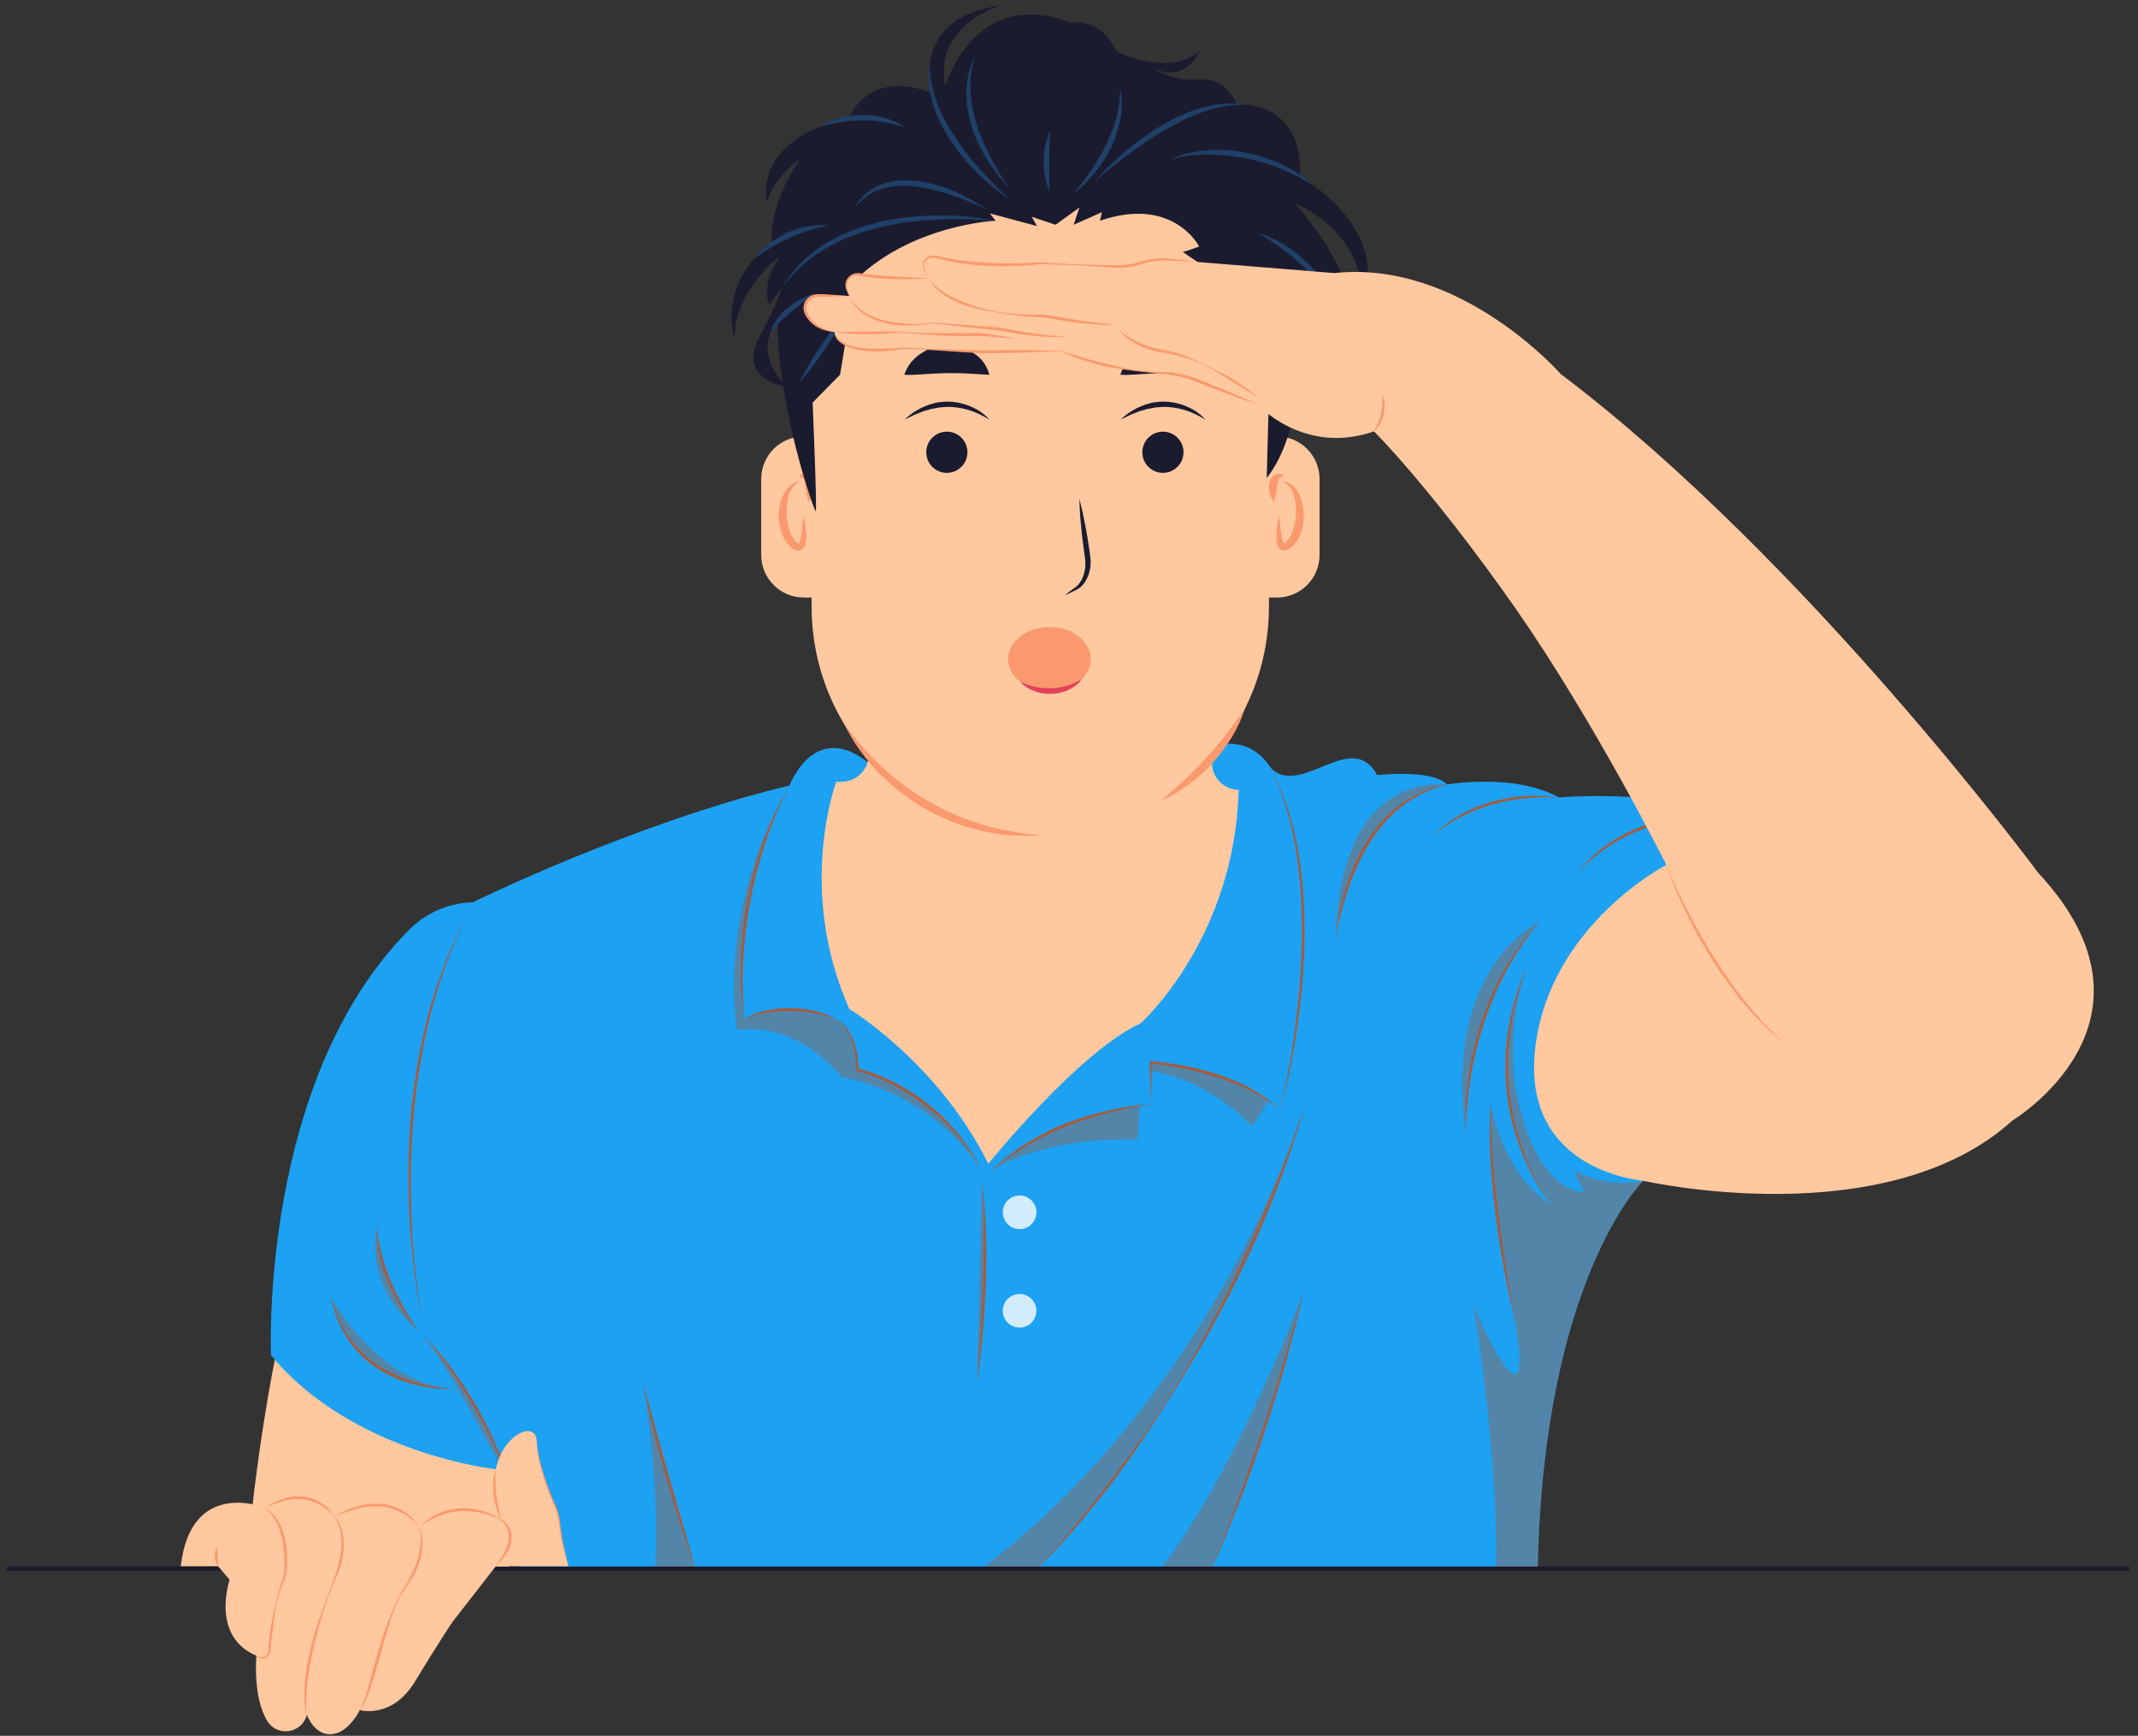 <svg width="218" height="177" viewBox="0 0 218 177" fill="none" xmlns="http://www.w3.org/2000/svg">
<rect x="0" y="0" width="218" height="177" fill="#333333" stroke="none"/>
<g id="Group">
<g id="Group_2">
<path id="Vector" d="M28.018 138.657C28.018 138.657 25.976 148.671 25.133 160H51.89L52.99 147.871C52.99 147.857 47.504 138.571 28.018 138.657Z" fill="#FFC89F"/>
</g>
<g id="Group_3">
<path id="Vector_2" d="M167.561 120.392C167.404 120.549 157.376 130.506 156.79 159.992H52.847C52.847 159.992 53.604 153.664 50.618 149.821C50.618 149.821 35.976 148.278 27.633 138.192C27.633 138.192 26.404 110.164 41.733 94.792C43.447 93.064 45.761 92.064 48.204 92.006C48.204 92.006 52.261 90.006 58.333 87.506C64.404 85.021 72.476 82.035 80.504 80.092C80.504 80.092 83.561 71.921 90.319 79.478C104.761 95.664 122.69 67.635 129.604 78.335C132.661 81.364 137.861 74.249 140.419 79.035C140.419 79.035 146.019 78.392 147.547 79.992C147.547 79.992 154.39 78.792 158.947 81.306C158.947 81.306 171.304 80.278 180.304 84.006C180.319 84.035 198.819 122.064 167.561 120.392Z" fill="#1DA1F2"/>
</g>
<g id="Group_4">
<g id="Group_5">
<g id="Group_6">
<g id="Group_7">
<path id="Vector_3" d="M123.572 77.773V60.688H88.572V76.945C88.572 78.502 87.3 79.745 85.743 79.716L85.272 79.702C85.272 79.702 81.157 90.645 86.6 102.887C86.6 102.887 95.643 108.33 100.772 118.673C100.772 118.673 110.029 107.188 116.315 104.345C116.315 104.345 125.915 95.73 126.3 80.545C124.786 80.516 123.572 79.287 123.572 77.773Z" fill="#FFC89F"/>
</g>
<g id="Group_8">
<path id="Vector_4" d="M106.072 85.162C93.201 85.162 82.758 74.72 82.758 61.848V33.377C82.758 20.505 93.201 10.062 106.072 10.062C118.944 10.062 129.386 20.505 129.386 33.377V61.848C129.386 74.734 118.958 85.162 106.072 85.162Z" fill="#FFC89F"/>
</g>
<g id="Group_9">
<path id="Vector_5" d="M106.073 85.167C104.059 85.338 102.016 85.167 100.03 84.71C99.53 84.596 99.044 84.453 98.559 84.31C98.073 84.167 97.602 83.967 97.116 83.81C96.873 83.738 96.644 83.61 96.416 83.51L95.716 83.195C95.259 82.981 94.816 82.724 94.359 82.496C93.916 82.238 93.487 81.953 93.059 81.681C92.63 81.395 92.23 81.081 91.816 80.781C91.416 80.467 91.03 80.124 90.644 79.796C90.259 79.453 89.901 79.081 89.544 78.738C88.13 77.267 86.93 75.596 86.059 73.781C87.244 75.41 88.544 76.924 90.001 78.267C90.373 78.596 90.744 78.924 91.116 79.238C91.501 79.538 91.887 79.853 92.287 80.153C92.701 80.424 93.087 80.724 93.501 80.996C93.93 81.253 94.33 81.524 94.773 81.767C95.201 81.996 95.63 82.253 96.073 82.467C96.516 82.667 96.959 82.895 97.416 83.081C97.873 83.267 98.33 83.467 98.787 83.624L99.487 83.853C99.716 83.924 99.959 84.024 100.187 84.081C102.101 84.653 104.073 84.996 106.073 85.167Z" fill="#FA996E"/>
</g>
<g id="Group_10">
<path id="Vector_6" d="M126.901 72.328C126.587 73.357 126.116 74.328 125.558 75.242C125.416 75.471 125.273 75.7 125.13 75.914L124.658 76.571C124.501 76.785 124.33 76.985 124.158 77.2L123.63 77.814C122.901 78.614 122.101 79.342 121.244 79.971C120.387 80.614 119.458 81.171 118.473 81.585C119.273 80.871 120.058 80.185 120.83 79.471C121.587 78.757 122.316 78.014 123.016 77.242L123.544 76.671C123.716 76.471 123.873 76.271 124.044 76.071L124.544 75.471C124.701 75.257 124.873 75.057 125.03 74.857C125.658 74.057 126.273 73.2 126.901 72.328Z" fill="#FA996E"/>
</g>
</g>
<g id="Group_11">
<g id="Group_12">
<path id="Vector_7" d="M81.96 60.929H83.174C85.574 60.929 87.517 58.986 87.517 56.586V48.843C87.517 46.443 85.574 44.5 83.174 44.5H81.96C79.56 44.5 77.617 46.443 77.617 48.843V56.586C77.617 58.986 79.56 60.929 81.96 60.929Z" fill="#FFC89F"/>
</g>
<g id="Group_13">
<path id="Vector_8" d="M128.991 60.929H130.206C132.606 60.929 134.548 58.986 134.548 56.586V48.843C134.548 46.443 132.606 44.5 130.206 44.5H128.991C126.591 44.5 124.648 46.443 124.648 48.843V56.586C124.663 58.986 126.606 60.929 128.991 60.929Z" fill="#FFC89F"/>
</g>
<g id="Group_14">
<g id="Group_15">
<path id="Vector_9" d="M81.618 49.096C81.146 49.253 80.832 49.61 80.646 49.996C80.446 50.381 80.332 50.824 80.261 51.267C80.146 52.153 80.204 53.067 80.446 53.91C80.575 54.324 80.761 54.724 81.004 55.038C81.118 55.196 81.289 55.353 81.389 55.41C81.418 55.424 81.418 55.424 81.418 55.424L81.403 55.438C81.418 55.453 81.461 55.395 81.504 55.31C81.589 55.153 81.632 54.924 81.675 54.71C81.718 54.481 81.746 54.253 81.775 54.024C81.832 53.553 81.846 53.081 81.889 52.596C82.032 53.067 82.118 53.538 82.175 54.024C82.204 54.267 82.218 54.51 82.218 54.767C82.218 55.024 82.189 55.281 82.104 55.567C82.046 55.71 81.989 55.867 81.789 56.024C81.689 56.096 81.561 56.138 81.446 56.153C81.318 56.167 81.218 56.138 81.132 56.11C80.789 55.967 80.603 55.781 80.418 55.581C80.046 55.181 79.803 54.681 79.646 54.196C79.346 53.196 79.332 52.153 79.603 51.167C79.746 50.681 79.961 50.196 80.289 49.795C80.461 49.596 80.661 49.424 80.889 49.295C81.118 49.153 81.361 49.081 81.618 49.096Z" fill="#FA996E"/>
</g>
<g id="Group_16">
<path id="Vector_10" d="M82.461 51.156C82.332 50.856 82.275 50.57 82.232 50.299C82.189 50.027 82.147 49.77 82.118 49.541C82.09 49.299 82.047 49.084 81.99 48.927C81.961 48.842 81.918 48.77 81.832 48.699C81.747 48.627 81.618 48.57 81.461 48.513C81.575 48.399 81.732 48.313 81.918 48.299C82.104 48.284 82.318 48.356 82.475 48.484C82.79 48.756 82.904 49.113 82.947 49.427C82.99 49.742 82.961 50.056 82.889 50.342C82.804 50.627 82.675 50.899 82.461 51.156Z" fill="#FA996E"/>
</g>
</g>
<g id="Group_17">
<g id="Group_18">
<path id="Vector_11" d="M130.733 49.096C130.976 49.082 131.233 49.139 131.461 49.267C131.69 49.382 131.89 49.567 132.061 49.767C132.39 50.167 132.604 50.653 132.747 51.139C133.019 52.124 133.004 53.167 132.704 54.167C132.547 54.667 132.304 55.153 131.933 55.553C131.733 55.753 131.561 55.939 131.219 56.082C131.133 56.11 131.019 56.139 130.904 56.124C130.776 56.124 130.647 56.067 130.561 55.996C130.376 55.853 130.304 55.682 130.247 55.539C130.147 55.253 130.133 54.996 130.133 54.739C130.133 54.482 130.147 54.239 130.176 53.996C130.233 53.51 130.319 53.039 130.461 52.567C130.49 53.053 130.519 53.525 130.576 53.996C130.604 54.224 130.633 54.467 130.676 54.682C130.719 54.896 130.776 55.124 130.847 55.282C130.89 55.353 130.947 55.41 130.947 55.41L130.933 55.396C130.933 55.396 130.947 55.396 130.961 55.382C131.061 55.339 131.233 55.167 131.347 55.01C131.604 54.696 131.776 54.296 131.904 53.882C132.147 53.039 132.204 52.124 132.09 51.239C132.019 50.796 131.919 50.353 131.704 49.967C131.519 49.61 131.204 49.267 130.733 49.096Z" fill="#FA996E"/>
</g>
<g id="Group_19">
<path id="Vector_12" d="M129.889 51.156C129.674 50.913 129.546 50.627 129.46 50.342C129.389 50.056 129.36 49.742 129.403 49.427C129.446 49.113 129.56 48.756 129.874 48.484C130.032 48.356 130.246 48.284 130.432 48.299C130.617 48.327 130.774 48.399 130.889 48.513C130.732 48.57 130.603 48.627 130.517 48.699C130.432 48.77 130.389 48.842 130.36 48.927C130.303 49.084 130.26 49.299 130.232 49.541C130.203 49.784 130.16 50.041 130.117 50.299C130.074 50.57 130.003 50.842 129.889 51.156Z" fill="#FA996E"/>
</g>
</g>
</g>
<g id="Group_20">
<g id="Group_21">
<g id="Group_22">
<path id="Vector_13" d="M118.577 48.216C119.736 48.216 120.677 47.275 120.677 46.116C120.677 44.956 119.736 44.016 118.577 44.016C117.417 44.016 116.477 44.956 116.477 46.116C116.477 47.275 117.417 48.216 118.577 48.216Z" fill="#1B1B2F"/>
</g>
<g id="Group_23">
<path id="Vector_14" d="M122.903 42.785C122.232 42.37 121.532 42.042 120.818 41.813C120.089 41.599 119.346 41.47 118.603 41.499C118.418 41.485 118.232 41.527 118.046 41.527L117.76 41.556C117.66 41.57 117.575 41.599 117.489 41.613L116.932 41.713C116.746 41.77 116.575 41.827 116.389 41.87L116.118 41.956L115.846 42.07L115.303 42.285C114.946 42.442 114.618 42.627 114.246 42.785C114.546 42.527 114.846 42.27 115.175 42.042L115.689 41.742L115.946 41.599L116.218 41.485C116.403 41.413 116.589 41.327 116.775 41.256C116.975 41.199 117.16 41.156 117.36 41.099C117.46 41.07 117.56 41.042 117.66 41.027L117.96 40.999C118.16 40.985 118.36 40.942 118.575 40.956C119.389 40.942 120.203 41.113 120.946 41.427C121.703 41.727 122.375 42.185 122.903 42.785Z" fill="#1B1B2F"/>
</g>
</g>
<g id="Group_24">
<g id="Group_25">
<path id="Vector_15" d="M96.545 48.216C97.705 48.216 98.645 47.275 98.645 46.116C98.645 44.956 97.705 44.016 96.545 44.016C95.385 44.016 94.445 44.956 94.445 46.116C94.445 47.275 95.385 48.216 96.545 48.216Z" fill="#1B1B2F"/>
</g>
<g id="Group_26">
<path id="Vector_16" d="M100.876 42.785C100.204 42.37 99.504 42.042 98.79 41.813C98.062 41.599 97.319 41.47 96.576 41.499C96.39 41.485 96.204 41.527 96.019 41.527L95.733 41.556C95.633 41.57 95.547 41.599 95.462 41.613L94.904 41.713C94.719 41.77 94.547 41.827 94.362 41.87L94.09 41.956L93.819 42.07L93.276 42.285C92.919 42.442 92.59 42.627 92.219 42.785C92.519 42.527 92.819 42.27 93.147 42.042L93.662 41.742L93.919 41.599L94.19 41.485C94.376 41.413 94.562 41.327 94.747 41.256C94.947 41.199 95.133 41.156 95.333 41.099C95.433 41.07 95.533 41.042 95.633 41.027L95.933 40.999C96.133 40.985 96.333 40.942 96.547 40.956C97.362 40.942 98.176 41.113 98.919 41.427C99.676 41.727 100.362 42.185 100.876 42.785Z" fill="#1B1B2F"/>
</g>
</g>
<g id="Group_27">
<path id="Vector_17" d="M110.063 50.906C110.305 51.792 110.491 52.678 110.663 53.578C110.834 54.463 110.977 55.363 111.105 56.263C111.163 56.706 111.248 57.192 111.191 57.678C111.148 58.163 111.02 58.635 110.791 59.063C110.577 59.492 110.234 59.892 109.805 60.12C109.391 60.321 108.991 60.52 108.562 60.692C108.92 60.406 109.291 60.149 109.663 59.878C110.005 59.635 110.234 59.263 110.405 58.878C110.563 58.478 110.648 58.063 110.663 57.635C110.691 57.206 110.62 56.792 110.548 56.335C110.434 55.435 110.305 54.535 110.234 53.635C110.134 52.735 110.077 51.821 110.063 50.906Z" fill="#1B1B2F"/>
</g>
<g id="Group_28">
<path id="Vector_18" d="M122.906 38.222C121.934 38.165 121.206 38.108 120.506 38.079C119.82 38.051 119.22 38.036 118.606 38.051C118.534 38.051 118.449 38.051 118.377 38.051L118.149 38.065C118.077 38.065 117.992 38.065 117.92 38.065C117.849 38.065 117.763 38.079 117.692 38.079C117.534 38.093 117.377 38.093 117.206 38.093C117.049 38.108 116.877 38.122 116.692 38.136C116.606 38.136 116.52 38.136 116.42 38.136C116.334 38.151 116.249 38.165 116.149 38.165C115.963 38.179 115.777 38.194 115.563 38.194C115.163 38.222 114.749 38.251 114.234 38.208C114.306 37.979 114.406 37.765 114.52 37.565C114.634 37.365 114.749 37.165 114.892 36.979C115.034 36.808 115.192 36.651 115.363 36.493C115.449 36.408 115.534 36.336 115.62 36.265C115.706 36.194 115.806 36.136 115.906 36.065C116.092 35.936 116.306 35.822 116.506 35.708C116.72 35.622 116.934 35.536 117.163 35.465C117.277 35.422 117.392 35.394 117.506 35.365L117.863 35.308C118.106 35.279 118.334 35.236 118.577 35.236C119.534 35.208 120.492 35.493 121.277 35.993C121.377 36.051 121.463 36.136 121.563 36.194C121.649 36.265 121.749 36.336 121.834 36.408C122.006 36.565 122.163 36.736 122.306 36.922C122.563 37.322 122.806 37.736 122.906 38.222Z" fill="#1B1B2F"/>
</g>
<g id="Group_29">
<path id="Vector_19" d="M100.875 38.222C99.903 38.165 99.175 38.108 98.475 38.079C97.789 38.051 97.189 38.036 96.575 38.051C96.503 38.051 96.417 38.051 96.346 38.051L96.117 38.065C96.046 38.065 95.96 38.065 95.889 38.065C95.817 38.065 95.732 38.079 95.66 38.079C95.503 38.093 95.346 38.093 95.175 38.093C95.017 38.108 94.846 38.122 94.66 38.136C94.575 38.136 94.489 38.136 94.389 38.136C94.303 38.151 94.217 38.165 94.117 38.165C93.932 38.179 93.746 38.194 93.532 38.194C93.132 38.222 92.717 38.251 92.203 38.208C92.275 37.979 92.375 37.765 92.489 37.565C92.603 37.365 92.717 37.165 92.86 36.979C93.003 36.808 93.16 36.651 93.332 36.493C93.417 36.408 93.503 36.336 93.589 36.265C93.675 36.194 93.775 36.136 93.875 36.065C94.06 35.936 94.275 35.822 94.475 35.708C94.689 35.622 94.903 35.536 95.132 35.465C95.246 35.422 95.36 35.394 95.475 35.365L95.832 35.308C96.075 35.279 96.303 35.236 96.546 35.236C97.503 35.208 98.46 35.493 99.246 35.993C99.346 36.051 99.432 36.136 99.532 36.194C99.617 36.265 99.717 36.336 99.803 36.408C99.975 36.565 100.132 36.736 100.275 36.922C100.546 37.322 100.775 37.736 100.875 38.222Z" fill="#1B1B2F"/>
</g>
</g>
</g>
<g id="Group_30">
<path id="Vector_20" d="M85.659 33.02L86.588 32.534L85.659 38.205L82.859 41.048C82.859 41.048 83.331 52.134 83.174 52.134C83.017 52.134 79.288 41.534 79.288 32.848C79.288 32.848 76.502 35.377 80.131 39.42C80.131 39.42 75.059 38.677 77.459 34.305C78.317 32.734 79.102 31.12 79.702 29.434C79.731 29.377 79.745 29.305 79.774 29.248L78.431 31.077C78.431 31.077 77.445 29.248 79.531 26.105C79.531 26.105 74.931 29.562 74.874 34.477C74.874 34.477 73.102 28.748 78.731 24.791C78.731 24.791 78.088 21.391 81.602 16.163C81.602 16.163 79.017 17.934 78.217 20.577C78.217 20.577 76.559 14.262 86.617 11.991C86.617 11.991 88.359 7.005 95.002 9.463C95.002 9.463 92.745 1.734 102.074 0.562C102.074 0.562 95.102 2.534 96.388 8.748C96.388 8.748 99.374 -1.48 109.188 2.32C109.188 2.32 112.245 1.734 113.817 5.234C113.817 5.234 119.074 7.934 122.288 5.234C122.288 5.234 121.074 8.591 117.445 6.92C117.445 6.92 119.574 8.377 122.288 8.091C124.988 7.805 126.131 10.648 126.131 10.648C126.131 10.648 132.802 10.005 132.588 17.977C132.588 17.977 141.631 23.163 138.974 30.32C138.974 30.32 139.345 24.091 131.959 20.663C131.959 20.663 140.274 29.605 136.559 34.02C136.559 34.02 137.317 31.205 134.345 28.291L132.659 33.72C132.659 33.72 135.631 38.32 134.174 40.291C134.174 40.291 133.588 35.691 132.431 34.077C132.431 34.077 133.231 43.562 129.159 48.748L129.359 41.391L126.802 37.42L126.145 29.32C126.145 29.32 120.431 25.677 120.631 25.677C120.831 25.677 122.274 25.134 122.274 25.134C122.274 25.134 119.645 19.948 112.159 22.505L112.359 21.634L109.474 22.92L110.059 21.163L107.631 22.92L105.202 22.105L105.731 23.048L100.931 21.762L101.517 22.505C101.517 22.505 92.588 22.905 86.802 28.977L88.317 28.505L85.659 33.02Z" fill="#1B1B2F"/>
</g>
<g id="Group_31">
<path id="Vector_21" d="M94.802 6.633C94.774 7.333 94.874 8.004 95.016 8.676C95.074 9.019 95.188 9.333 95.273 9.661C95.374 9.99 95.502 10.304 95.602 10.633C96.102 11.904 96.774 13.104 97.545 14.219C98.288 15.361 99.188 16.404 100.088 17.447L101.516 18.947C102.016 19.419 102.516 19.904 103.002 20.404C102.431 20.004 101.888 19.576 101.331 19.161C100.802 18.704 100.288 18.247 99.773 17.761C99.531 17.504 99.288 17.261 99.045 17.004C98.802 16.747 98.559 16.504 98.345 16.218L97.688 15.404C97.459 15.133 97.288 14.833 97.074 14.547C96.288 13.39 95.616 12.133 95.188 10.79C95.088 10.447 94.988 10.118 94.916 9.776C94.859 9.433 94.774 9.09 94.745 8.733C94.674 8.033 94.645 7.319 94.802 6.633Z" fill="#1F4068"/>
</g>
<g id="Group_32">
<path id="Vector_22" d="M99.419 5.805C99.205 6.376 99.091 6.962 99.019 7.548C98.934 8.133 98.934 8.733 98.962 9.319C99.019 10.49 99.262 11.662 99.619 12.776C99.719 13.062 99.791 13.333 99.905 13.619L100.248 14.433C100.305 14.576 100.348 14.705 100.419 14.848L100.619 15.248C100.748 15.519 100.877 15.776 101.005 16.047L101.877 17.605C102.205 18.105 102.519 18.619 102.834 19.133C102.434 18.69 102.048 18.219 101.648 17.747C101.305 17.247 100.948 16.762 100.619 16.247C100.005 15.205 99.434 14.105 99.091 12.933C98.734 11.762 98.505 10.533 98.534 9.305C98.562 8.69 98.619 8.076 98.762 7.476C98.905 6.905 99.105 6.319 99.419 5.805Z" fill="#1F4068"/>
</g>
<g id="Group_33">
<path id="Vector_23" d="M109.461 19.773C110.104 18.987 110.704 18.173 111.275 17.344C111.832 16.516 112.332 15.644 112.775 14.758L113.09 14.087C113.19 13.858 113.261 13.63 113.361 13.401C113.404 13.287 113.461 13.173 113.504 13.059L113.618 12.701L113.732 12.344C113.775 12.23 113.818 12.101 113.832 11.987C114.09 11.03 114.189 10.03 114.218 9.016C114.404 10.016 114.432 11.059 114.247 12.087C114.061 13.101 113.732 14.101 113.289 15.03C112.832 15.959 112.275 16.83 111.632 17.63C110.99 18.401 110.275 19.144 109.461 19.773Z" fill="#1F4068"/>
</g>
<g id="Group_34">
<path id="Vector_24" d="M107 19.568C106.785 19.068 106.657 18.554 106.557 18.025C106.471 17.497 106.414 16.968 106.414 16.425C106.414 15.883 106.471 15.354 106.571 14.825C106.671 14.297 106.843 13.783 107.086 13.297C107.071 13.84 107.028 14.354 107.014 14.868C107 15.383 106.985 15.897 106.985 16.425L107 17.983C107.014 18.511 107.014 19.04 107 19.568Z" fill="#1F4068"/>
</g>
<g id="Group_35">
<path id="Vector_25" d="M111.633 18.49C112.59 17.347 113.676 16.332 114.804 15.375C115.947 14.418 117.161 13.547 118.447 12.79C119.733 12.047 121.104 11.39 122.547 10.99C123.99 10.575 125.533 10.418 126.99 10.69C125.504 10.647 124.061 10.918 122.676 11.404C121.99 11.647 121.304 11.918 120.661 12.247C120.004 12.561 119.361 12.904 118.733 13.275C117.461 14.004 116.261 14.847 115.076 15.718C113.904 16.59 112.747 17.518 111.633 18.49Z" fill="#1F4068"/>
</g>
<g id="Group_36">
<path id="Vector_26" d="M119.273 16.291C120.445 15.691 121.759 15.42 123.073 15.32C124.388 15.22 125.716 15.32 127.016 15.563C128.316 15.82 129.588 16.22 130.773 16.791C131.959 17.363 133.073 18.091 134.016 19.005C132.931 18.277 131.788 17.677 130.588 17.191C129.402 16.72 128.159 16.348 126.902 16.12C125.645 15.877 124.359 15.763 123.073 15.763C121.816 15.763 120.531 15.905 119.273 16.291Z" fill="#1F4068"/>
</g>
<g id="Group_37">
<path id="Vector_27" d="M135.989 30.606C135.46 29.906 134.903 29.234 134.318 28.606C133.732 27.977 133.132 27.363 132.475 26.791C131.832 26.22 131.161 25.677 130.461 25.177C129.761 24.663 129.018 24.22 128.289 23.734C129.132 24.006 129.946 24.349 130.703 24.806C131.089 25.02 131.446 25.277 131.818 25.534C132.003 25.663 132.16 25.806 132.346 25.949C132.518 26.091 132.689 26.22 132.86 26.377C133.518 26.963 134.132 27.62 134.661 28.334C135.189 29.02 135.66 29.777 135.989 30.606Z" fill="#1F4068"/>
</g>
<g id="Group_38">
<path id="Vector_28" d="M83.488 12.976C84.117 12.547 84.845 12.247 85.588 12.047C85.774 12.005 85.96 11.947 86.145 11.905L86.717 11.805C87.103 11.762 87.488 11.719 87.874 11.719C88.074 11.719 88.26 11.719 88.46 11.733C88.66 11.747 88.845 11.762 89.045 11.776C89.431 11.847 89.817 11.89 90.174 12.019C90.917 12.204 91.631 12.547 92.26 12.962C91.517 12.762 90.803 12.547 90.074 12.447C89.345 12.319 88.617 12.262 87.874 12.276C87.145 12.276 86.403 12.333 85.674 12.462C84.945 12.59 84.217 12.747 83.488 12.976Z" fill="#1F4068"/>
</g>
<g id="Group_39">
<path id="Vector_29" d="M100.559 21.329C99.445 20.8 98.302 20.343 97.159 19.943C96.587 19.743 96.002 19.558 95.416 19.415C94.83 19.258 94.245 19.129 93.644 19.058C93.044 18.972 92.445 18.929 91.859 18.943C91.259 18.943 90.673 19.043 90.102 19.2C89.53 19.372 88.987 19.6 88.487 19.943C87.987 20.286 87.559 20.7 87.144 21.172C87.445 20.629 87.844 20.143 88.316 19.715C88.802 19.3 89.373 18.986 89.973 18.772C91.187 18.329 92.487 18.329 93.73 18.486C94.973 18.672 96.187 19.029 97.33 19.515C98.459 20.029 99.559 20.615 100.559 21.329Z" fill="#1F4068"/>
</g>
<g id="Group_40">
<path id="Vector_30" d="M101.446 22.532C100.446 22.432 99.46 22.375 98.46 22.361C97.46 22.332 96.475 22.347 95.489 22.389C94.503 22.447 93.517 22.518 92.532 22.661C91.546 22.789 90.575 22.961 89.618 23.204C88.66 23.432 87.718 23.718 86.803 24.075C85.889 24.432 85.003 24.861 84.146 25.361C83.303 25.861 82.503 26.447 81.76 27.104C81.017 27.761 80.375 28.518 79.746 29.304C80.26 28.447 80.875 27.647 81.56 26.918C82.275 26.204 83.046 25.561 83.903 25.004C84.76 24.461 85.66 24.004 86.589 23.604C87.532 23.232 88.489 22.932 89.475 22.675C91.446 22.204 93.46 21.989 95.46 21.975C97.489 21.932 99.489 22.104 101.446 22.532Z" fill="#1F4068"/>
</g>
<g id="Group_41">
<path id="Vector_31" d="M76.93 26.366C77.344 25.781 77.873 25.281 78.444 24.838C79.015 24.395 79.644 24.024 80.301 23.724C80.63 23.567 80.972 23.452 81.315 23.338C81.672 23.252 82.015 23.124 82.373 23.081C83.087 22.938 83.815 22.924 84.53 22.995C83.83 23.152 83.144 23.281 82.472 23.509C81.801 23.709 81.158 23.952 80.53 24.238C79.901 24.509 79.287 24.838 78.687 25.195C78.087 25.567 77.501 25.952 76.93 26.366Z" fill="#1F4068"/>
</g>
<g id="Group_42">
<path id="Vector_32" d="M124.688 28.453C125.388 28.71 126.045 29.039 126.688 29.382C127.33 29.739 127.945 30.125 128.559 30.539C129.159 30.953 129.759 31.396 130.316 31.867C130.888 32.339 131.416 32.839 131.916 33.382C131.273 33.025 130.659 32.625 130.059 32.225C129.445 31.825 128.845 31.425 128.245 31.01C127.645 30.596 127.045 30.196 126.459 29.767C125.859 29.339 125.273 28.91 124.688 28.453Z" fill="#1F4068"/>
</g>
<g id="Group_43">
<path id="Vector_33" d="M78.59 33.891C78.676 33.391 78.947 32.934 79.233 32.519C79.533 32.105 79.89 31.748 80.276 31.419C80.661 31.091 81.076 30.819 81.518 30.562C81.733 30.434 81.961 30.334 82.19 30.234C82.418 30.148 82.661 30.048 82.904 29.977C82.718 30.148 82.533 30.305 82.333 30.462C82.147 30.619 81.947 30.777 81.761 30.919C81.39 31.234 81.004 31.519 80.647 31.834C80.276 32.148 79.918 32.462 79.576 32.791C79.218 33.148 78.89 33.491 78.59 33.891Z" fill="#1F4068"/>
</g>
<g id="Group_44">
<path id="Vector_34" d="M81.516 38.976C81.816 38.319 82.173 37.69 82.544 37.062C82.916 36.433 83.301 35.833 83.701 35.233C84.116 34.633 84.53 34.047 84.959 33.476C85.401 32.905 85.844 32.333 86.344 31.805C86.03 32.476 85.687 33.105 85.316 33.719C84.944 34.347 84.558 34.947 84.159 35.547C83.744 36.148 83.344 36.733 82.901 37.305C82.473 37.876 82.016 38.433 81.516 38.976Z" fill="#1F4068"/>
</g>
<g id="Group_45">
<g id="Group_46">
<path id="Vector_35" d="M107.003 70.48C109.331 70.48 111.218 69.016 111.218 67.209C111.218 65.402 109.331 63.938 107.003 63.938C104.676 63.938 102.789 65.402 102.789 67.209C102.789 69.016 104.676 70.48 107.003 70.48Z" fill="#FA996E"/>
</g>
</g>
<g id="Group_47">
<g id="Group_48">
<path id="Vector_36" d="M110.331 69.219C110.003 69.704 109.517 70.076 108.974 70.333C108.431 70.59 107.846 70.733 107.246 70.747C106.646 70.776 106.046 70.69 105.488 70.476C104.931 70.276 104.403 69.947 104.031 69.504C104.56 69.762 105.074 69.933 105.617 70.047C106.146 70.162 106.688 70.19 107.231 70.176C108.303 70.147 109.36 69.847 110.331 69.219Z" fill="#E3405A"/>
</g>
</g>
</g>
<g id="Group_49">
<path id="Vector_37" d="M57.972 159.714C57.586 158.686 57.272 157.629 57.058 156.543C57.001 156.271 56.944 156 56.915 155.729C56.872 155.457 56.844 155.171 56.801 154.914C56.758 154.657 56.686 154.386 56.601 154.143C56.558 154.014 56.501 153.9 56.458 153.771L56.286 153.386C55.858 152.371 55.486 151.329 55.186 150.271C54.901 149.214 54.701 148.114 54.729 147C54.772 147.543 54.858 148.086 54.972 148.614C55.086 149.143 55.229 149.671 55.401 150.2C55.729 151.243 56.115 152.271 56.544 153.271L56.701 153.643C56.758 153.771 56.815 153.9 56.858 154.043C56.944 154.314 57.015 154.586 57.058 154.857C57.086 155 57.101 155.143 57.115 155.271C57.129 155.4 57.144 155.543 57.158 155.671C57.201 155.943 57.229 156.214 57.272 156.486C57.358 157.029 57.472 157.557 57.586 158.1C57.701 158.657 57.829 159.186 57.972 159.714Z" fill="#FA996E"/>
</g>
<g id="Group_50" opacity="0.4">
<path id="Vector_38" d="M167.562 120.388C167.404 120.545 157.376 130.488 156.79 159.988H152.519C152.862 148.702 150.219 132.931 150.219 132.931C150.219 132.931 151.019 134.959 151.547 136.002C156.062 144.945 154.89 136.788 154.504 134.974C151.833 122.374 151.962 112.559 151.962 112.559C153.704 120.559 158.19 122.845 158.19 122.845C150.004 111.159 155.49 99.031 155.804 98.359C155.59 98.874 152.633 106.302 155.533 114.931C157.819 121.731 161.562 121.574 161.562 121.574C160.847 120.374 160.519 119.388 160.519 119.388C164.204 121.274 167.476 120.417 167.562 120.388Z" fill="#A65B3C"/>
</g>
<g id="Group_51" opacity="0.4">
<path id="Vector_39" d="M101.062 119.4C101.062 119.4 105.72 115.957 115.977 116.2L116.234 112.728L117.334 112.571V109.242C117.334 109.242 122.534 109.6 127.663 114.857L129.362 112.242C129.362 112.242 125.42 109.071 117.334 108.328V112.571C117.334 112.571 107.963 113.085 101.062 119.4Z" fill="#A65B3C"/>
</g>
<g id="Group_52">
<g id="Group_53" opacity="0.4">
<path id="Vector_40" d="M87.434 109.095C87.434 109.095 87.648 105.166 85.205 103.881C80.92 101.609 75.862 103.881 75.862 103.881C74.705 91.438 79.162 82.509 80.263 80.523C72.934 93.323 75.162 105.009 75.162 105.009C81.634 104.209 85.777 109.809 85.777 109.809C95.834 111.823 100.12 119.409 100.12 119.409C95.263 110.652 87.434 109.095 87.434 109.095Z" fill="#A65B3C"/>
</g>
<g id="Group_54" opacity="0.4">
<path id="Vector_41" d="M80.262 80.539C80.347 80.396 80.419 80.268 80.505 80.125C80.505 80.125 80.419 80.268 80.262 80.539Z" fill="#A65B3C"/>
</g>
</g>
<g id="Group_55" opacity="0.4">
<path id="Vector_42" d="M100.119 120.531C100.119 120.531 100.804 129.274 99.633 141.003L100.119 120.531Z" fill="#A65B3C"/>
</g>
<g id="Group_56" opacity="0.4">
<path id="Vector_43" d="M149.473 115.616C149.473 115.616 148.416 104.159 156.973 94.016C156.973 94.001 147.087 98.373 149.473 115.616Z" fill="#A65B3C"/>
</g>
<g id="Group_57" opacity="0.4">
<path id="Vector_44" d="M105.674 159.989C105.674 159.989 125.303 140.075 132.903 113.203C132.903 113.203 124.103 141.86 100.031 159.989H105.674Z" fill="#A65B3C"/>
</g>
<g id="Group_58" opacity="0.4">
<path id="Vector_45" d="M123.492 159.996C123.492 159.996 128.863 148.31 132.906 131.781C132.906 131.781 126.263 149.681 118.32 159.996H123.492Z" fill="#A65B3C"/>
</g>
<g id="Group_59" opacity="0.4">
<path id="Vector_46" d="M65.562 141L70.934 160H66.791C67.377 151.229 65.562 141 65.562 141Z" fill="#A65B3C"/>
</g>
<g id="Group_60" opacity="0.4">
<path id="Vector_47" d="M136.188 95.778C136.188 95.778 137.273 82.335 147.545 80.02C147.545 80.02 136.63 78.121 136.188 95.778Z" fill="#A65B3C"/>
</g>
<g id="Group_61" opacity="0.4">
<path id="Vector_48" d="M33.719 132.281C33.719 132.281 35.547 141.438 46.505 141.61C46.505 141.596 39.762 142.167 33.719 132.281Z" fill="#A65B3C"/>
</g>
<g id="Group_62" opacity="0.4">
<path id="Vector_49" d="M43.246 136.234C43.246 136.234 49.446 143.277 52.318 151.977C52.318 151.977 46.946 141.334 43.246 136.234Z" fill="#A65B3C"/>
</g>
<g id="Group_63" opacity="0.4">
<path id="Vector_50" d="M38.43 125.047C38.43 125.047 38.13 129.79 42.659 135.69C42.659 135.69 37.202 131.775 38.43 125.047Z" fill="#A65B3C"/>
</g>
<g id="Group_64">
<path id="Vector_51" d="M105.672 159.989C106.458 159.175 107.215 158.317 107.972 157.475C108.729 156.617 109.443 155.746 110.172 154.875C110.529 154.432 110.886 154.003 111.243 153.546C111.6 153.103 111.943 152.66 112.3 152.203C113 151.303 113.686 150.403 114.358 149.489C115.043 148.575 115.715 147.66 116.358 146.732C116.686 146.275 117.015 145.803 117.329 145.332C117.658 144.86 117.972 144.389 118.272 143.917C119.529 142.017 120.7 140.075 121.815 138.089C124.058 134.132 126.072 130.06 127.929 125.903C129.758 121.746 131.415 117.517 132.886 113.203L132.915 113.217C131.615 117.575 130.029 121.86 128.2 126.032C127.272 128.117 126.3 130.175 125.258 132.189C124.743 133.203 124.186 134.203 123.658 135.203C123.1 136.189 122.543 137.189 121.958 138.16C121.386 139.146 120.772 140.103 120.186 141.089C119.586 142.046 118.972 143.017 118.358 143.975L117.9 144.689L117.429 145.403C117.115 145.875 116.815 146.36 116.486 146.832C115.858 147.775 115.2 148.717 114.543 149.632C114.2 150.089 113.872 150.56 113.529 151.003C113.186 151.46 112.843 151.917 112.486 152.36C112.129 152.803 111.786 153.26 111.415 153.689C111.058 154.132 110.686 154.575 110.329 155.003C108.858 156.732 107.329 158.446 105.686 160.003L105.672 159.989Z" fill="#A65B3C"/>
</g>
<g id="Group_65">
<path id="Vector_52" d="M123.488 159.994C123.974 158.851 124.431 157.694 124.874 156.537C125.331 155.38 125.774 154.223 126.188 153.051C127.045 150.723 127.874 148.38 128.645 146.023C129.431 143.666 130.174 141.308 130.874 138.923C131.588 136.551 132.245 134.151 132.903 131.766C132.76 132.366 132.631 132.98 132.488 133.58C132.345 134.18 132.203 134.794 132.045 135.394C131.731 136.594 131.431 137.794 131.088 138.994C130.917 139.594 130.76 140.194 130.574 140.78L130.031 142.566C129.86 143.166 129.66 143.751 129.474 144.337C129.288 144.923 129.103 145.523 128.903 146.108L128.303 147.866L127.688 149.623C127.488 150.208 127.26 150.794 127.045 151.38C126.931 151.666 126.831 151.966 126.717 152.251L126.374 153.123C126.145 153.708 125.917 154.28 125.688 154.851C125.46 155.423 125.217 155.994 124.988 156.58C124.517 157.737 124.031 158.88 123.488 159.994Z" fill="#A65B3C"/>
</g>
<g id="Group_66">
<path id="Vector_53" d="M70.934 159.986C70.362 158.443 69.834 156.886 69.334 155.314C68.834 153.743 68.362 152.171 67.905 150.586C67.448 149 67.034 147.414 66.634 145.814C66.234 144.214 65.877 142.614 65.562 141C65.791 141.786 65.977 142.586 66.205 143.386L66.848 145.771C67.291 147.357 67.72 148.943 68.177 150.529C68.62 152.114 69.091 153.686 69.548 155.271L70.934 159.986Z" fill="#A65B3C"/>
</g>
<g id="Group_67">
<path id="Vector_54" d="M158.175 122.858C156.832 121.172 155.832 119.244 155.061 117.229C154.29 115.215 153.804 113.087 153.604 110.944C153.547 110.401 153.532 109.872 153.504 109.329C153.504 109.058 153.504 108.787 153.504 108.515C153.504 108.387 153.504 108.244 153.504 108.115L153.518 107.715C153.561 106.644 153.675 105.558 153.875 104.501C153.975 103.972 154.075 103.444 154.218 102.915C154.29 102.658 154.347 102.387 154.418 102.129L154.647 101.358L154.761 100.972L154.904 100.587L155.175 99.829C155.361 99.329 155.59 98.829 155.79 98.344L155.518 99.101L155.375 99.472C155.332 99.601 155.275 99.73 155.247 99.858L155.004 100.629L154.89 101.015L154.79 101.401L154.575 102.172C154.504 102.429 154.461 102.701 154.39 102.958C154.261 103.472 154.19 104.001 154.09 104.529C154.061 104.658 154.047 104.787 154.032 104.929L153.99 105.329C153.961 105.601 153.918 105.858 153.89 106.129L153.818 106.929C153.79 107.201 153.79 107.458 153.775 107.729L153.761 108.129C153.761 108.258 153.761 108.401 153.761 108.529C153.761 108.801 153.761 109.058 153.775 109.329C153.804 109.858 153.818 110.401 153.875 110.929C153.975 111.987 154.132 113.044 154.361 114.087C154.59 115.129 154.904 116.158 155.247 117.158C155.604 118.158 156.018 119.158 156.504 120.101C157.004 121.058 157.547 121.987 158.175 122.858Z" fill="#A65B3C"/>
</g>
<g id="Group_68">
<path id="Vector_55" d="M154.433 134.477C154.219 133.577 154.019 132.677 153.819 131.777C153.633 130.877 153.462 129.977 153.291 129.062C152.962 127.248 152.691 125.42 152.462 123.605C152.248 121.777 152.076 119.934 151.976 118.105C151.962 117.648 151.933 117.191 151.919 116.72C151.905 116.262 151.891 115.805 151.891 115.334L151.905 113.948C151.919 113.491 151.933 113.034 151.948 112.562C151.962 113.02 151.976 113.477 151.976 113.948L152.033 115.32L152.105 116.691C152.133 117.148 152.162 117.605 152.205 118.063C152.348 119.891 152.519 121.72 152.748 123.548C152.962 125.377 153.233 127.191 153.505 129.005C153.648 129.92 153.791 130.82 153.948 131.734C154.119 132.677 154.276 133.577 154.433 134.477Z" fill="#A65B3C"/>
</g>
<g id="Group_69">
<path id="Vector_56" d="M149.474 115.614C149.331 113.671 149.474 111.7 149.746 109.771C149.874 108.8 150.074 107.843 150.289 106.886C150.517 105.929 150.774 104.986 151.089 104.057C151.403 103.129 151.76 102.214 152.16 101.329L152.474 100.657C152.574 100.429 152.689 100.214 152.803 100C152.917 99.786 153.017 99.557 153.146 99.343L153.503 98.7C153.617 98.486 153.76 98.286 153.889 98.071C154.017 97.871 154.146 97.657 154.274 97.457C154.546 97.057 154.817 96.643 155.117 96.257C155.689 95.471 156.331 94.729 156.989 94C156.374 94.757 155.774 95.514 155.231 96.329C154.946 96.729 154.689 97.143 154.431 97.543C154.303 97.743 154.189 97.957 154.06 98.171C153.946 98.386 153.817 98.586 153.703 98.8C153.231 99.657 152.803 100.529 152.417 101.414C152.031 102.3 151.689 103.214 151.374 104.129C150.76 105.971 150.289 107.857 149.974 109.771C149.817 110.729 149.689 111.7 149.617 112.671C149.503 113.657 149.46 114.629 149.474 115.614Z" fill="#A65B3C"/>
</g>
<g id="Group_70">
<path id="Vector_57" d="M136.188 95.773C136.245 94.901 136.387 94.044 136.545 93.201C136.716 92.344 136.93 91.501 137.187 90.673C137.702 89.016 138.388 87.401 139.302 85.916C139.759 85.173 140.273 84.473 140.859 83.801C141.445 83.144 142.087 82.558 142.787 82.03C143.487 81.501 144.259 81.087 145.059 80.73L145.673 80.487C145.873 80.416 146.088 80.359 146.302 80.301L146.616 80.216C146.716 80.187 146.83 80.173 146.93 80.144L147.573 80.016C146.73 80.23 145.902 80.487 145.13 80.859L144.987 80.93L144.845 81.001L144.559 81.159L144.273 81.316C144.173 81.359 144.087 81.43 144.002 81.487C143.816 81.601 143.645 81.716 143.459 81.83L142.945 82.216C142.273 82.744 141.645 83.344 141.088 83.987C140.53 84.644 140.03 85.33 139.573 86.073C139.116 86.801 138.73 87.573 138.373 88.344C138.016 89.13 137.702 89.93 137.43 90.744C137.159 91.558 136.916 92.387 136.716 93.23C136.473 94.073 136.302 94.916 136.188 95.773Z" fill="#A65B3C"/>
</g>
<g id="Group_71">
<path id="Vector_58" d="M146.203 85.159C146.989 84.317 147.932 83.645 148.932 83.074C149.932 82.516 151.017 82.074 152.117 81.759C153.232 81.445 154.375 81.245 155.517 81.174C156.66 81.102 157.817 81.145 158.946 81.317C157.803 81.259 156.66 81.288 155.532 81.402C155.389 81.416 155.246 81.431 155.103 81.445L154.675 81.502C154.389 81.545 154.117 81.588 153.832 81.645C153.275 81.745 152.717 81.888 152.175 82.031C151.632 82.174 151.089 82.374 150.56 82.574C150.032 82.774 149.517 83.017 149.003 83.274C148.503 83.531 148.003 83.817 147.532 84.131C147.089 84.445 146.617 84.788 146.203 85.159Z" fill="#A65B3C"/>
</g>
<g id="Group_72">
<path id="Vector_59" d="M160.805 89.077C161.59 87.977 162.59 87.048 163.676 86.262C164.776 85.477 165.976 84.82 167.233 84.348C167.862 84.105 168.519 83.905 169.176 83.762C169.505 83.677 169.833 83.62 170.176 83.562C170.505 83.505 170.848 83.463 171.176 83.42C172.519 83.277 173.876 83.305 175.205 83.477C173.862 83.405 172.519 83.463 171.205 83.634C171.033 83.648 170.876 83.677 170.705 83.705C170.548 83.734 170.376 83.763 170.219 83.791C169.89 83.862 169.562 83.92 169.248 84.005C168.919 84.077 168.605 84.177 168.29 84.277C167.976 84.377 167.662 84.477 167.348 84.605C166.719 84.834 166.119 85.105 165.519 85.42C164.933 85.72 164.362 86.062 163.805 86.448C163.248 86.82 162.719 87.234 162.219 87.662C161.719 88.091 161.233 88.562 160.805 89.077Z" fill="#A65B3C"/>
</g>
<g id="Group_73">
<path id="Vector_60" d="M130.531 113.201C130.874 111.758 131.174 110.315 131.431 108.858C131.703 107.401 131.917 105.944 132.103 104.472C132.474 101.544 132.731 98.587 132.746 95.629C132.76 95.258 132.746 94.887 132.746 94.515C132.746 94.144 132.746 93.772 132.731 93.401L132.703 92.287L132.646 91.187C132.546 89.715 132.389 88.244 132.16 86.787L132.117 86.515L132.06 86.244L131.96 85.701L131.86 85.158C131.817 84.972 131.774 84.801 131.731 84.615C131.646 84.258 131.574 83.901 131.474 83.544L131.174 82.472C130.746 81.058 130.217 79.672 129.574 78.344C130.274 79.658 130.831 81.029 131.303 82.444L131.631 83.515C131.731 83.872 131.817 84.23 131.903 84.587C131.946 84.772 132.003 84.944 132.031 85.129L132.146 85.672L132.26 86.215L132.317 86.487L132.36 86.758C132.874 89.687 133.046 92.658 133.017 95.629C133.003 97.115 132.917 98.601 132.803 100.072C132.674 101.544 132.531 103.029 132.303 104.487C131.903 107.429 131.331 110.344 130.531 113.201Z" fill="#A65B3C"/>
</g>
<g id="Group_74">
<path id="Vector_61" d="M117.334 112.576C117.306 111.862 117.292 111.162 117.277 110.447L117.249 109.39L117.234 108.333V108.219H117.349C117.949 108.262 118.549 108.319 119.134 108.404C119.72 108.49 120.32 108.59 120.906 108.704C122.077 108.933 123.234 109.247 124.377 109.619C124.949 109.819 125.506 110.033 126.049 110.262C126.592 110.504 127.134 110.762 127.663 111.062C128.177 111.362 128.692 111.676 129.177 112.033C129.663 112.39 130.12 112.776 130.534 113.204C130.077 112.819 129.606 112.462 129.106 112.133C128.606 111.819 128.092 111.519 127.563 111.247C126.506 110.704 125.406 110.262 124.277 109.904C123.149 109.533 122.006 109.233 120.834 108.99C119.677 108.747 118.492 108.562 117.32 108.447L117.434 108.347L117.42 109.404L117.392 110.462C117.377 111.162 117.363 111.876 117.334 112.576Z" fill="#A65B3C"/>
</g>
<g id="Group_75">
<path id="Vector_62" d="M101.062 119.407C102.134 118.35 103.32 117.421 104.591 116.621C105.863 115.821 107.205 115.135 108.605 114.578C110.005 114.021 111.448 113.592 112.905 113.264C114.363 112.935 115.848 112.707 117.348 112.578C115.877 112.821 114.405 113.121 112.963 113.478C111.52 113.85 110.091 114.292 108.72 114.85C107.334 115.392 105.991 116.05 104.72 116.807C103.42 117.578 102.205 118.435 101.062 119.407Z" fill="#A65B3C"/>
</g>
<g id="Group_76">
<path id="Vector_63" d="M85.203 103.875C85.66 104.075 86.017 104.446 86.332 104.832C86.632 105.232 86.86 105.675 87.046 106.146C87.217 106.618 87.346 107.104 87.417 107.589C87.503 108.075 87.546 108.575 87.56 109.075L87.46 108.961C88.16 109.118 88.817 109.346 89.489 109.604C90.146 109.861 90.789 110.161 91.417 110.489C92.66 111.146 93.846 111.932 94.932 112.832C96.032 113.718 97.003 114.746 97.889 115.846C98.317 116.404 98.746 116.961 99.103 117.561C99.303 117.846 99.46 118.161 99.646 118.461C99.817 118.761 99.975 119.075 100.146 119.389C99.96 119.089 99.789 118.789 99.603 118.489C99.417 118.204 99.232 117.904 99.017 117.618L98.717 117.189L98.403 116.775C98.203 116.489 97.975 116.232 97.746 115.961C97.289 115.432 96.832 114.904 96.317 114.432C96.189 114.304 96.075 114.189 95.946 114.075L95.56 113.718C95.303 113.489 95.032 113.261 94.76 113.046C93.689 112.161 92.503 111.404 91.275 110.746C90.66 110.418 90.032 110.118 89.389 109.861C88.746 109.604 88.075 109.375 87.417 109.218L87.317 109.189V109.089C87.303 108.604 87.289 108.118 87.217 107.632C87.146 107.146 87.046 106.675 86.889 106.204C86.732 105.746 86.532 105.289 86.26 104.889C86.117 104.689 85.975 104.504 85.789 104.318C85.617 104.161 85.432 103.989 85.203 103.875Z" fill="#A65B3C"/>
</g>
<g id="Group_77">
<path id="Vector_64" d="M75.891 103.876C76.234 103.676 76.619 103.533 76.991 103.376C77.376 103.248 77.762 103.133 78.148 103.048C78.933 102.876 79.748 102.776 80.548 102.79C81.348 102.805 82.162 102.876 82.948 103.076C83.348 103.148 83.719 103.29 84.105 103.405C84.291 103.462 84.476 103.548 84.662 103.633C84.848 103.705 85.034 103.79 85.205 103.876C85.005 103.819 84.819 103.762 84.633 103.705C84.448 103.648 84.262 103.576 84.062 103.548C83.676 103.462 83.291 103.348 82.905 103.29L82.619 103.233C82.519 103.219 82.419 103.19 82.334 103.19L81.748 103.133C81.548 103.105 81.348 103.105 81.162 103.09C80.962 103.076 80.762 103.062 80.576 103.076C80.376 103.076 80.176 103.076 79.991 103.076L79.405 103.119C79.005 103.148 78.619 103.205 78.234 103.262C77.405 103.405 76.633 103.59 75.891 103.876Z" fill="#A65B3C"/>
</g>
<g id="Group_78">
<path id="Vector_65" d="M99.633 141.004C99.704 140.147 99.761 139.304 99.819 138.447C99.876 137.59 99.933 136.747 99.99 135.89C100.09 134.19 100.176 132.475 100.233 130.775C100.261 129.918 100.29 129.075 100.29 128.218C100.319 127.361 100.304 126.518 100.304 125.661C100.29 123.961 100.233 122.247 100.119 120.547C100.347 122.247 100.476 123.947 100.533 125.661C100.59 127.375 100.561 129.09 100.519 130.79C100.461 132.504 100.361 134.204 100.204 135.918C100.061 137.604 99.876 139.304 99.633 141.004Z" fill="#A65B3C"/>
</g>
<g id="Group_79">
<path id="Vector_66" d="M52.319 151.977C52.062 151.263 51.776 150.549 51.476 149.849L51.019 148.806L50.547 147.763C49.904 146.377 49.205 145.034 48.447 143.706C48.076 143.034 47.676 142.392 47.276 141.749C47.076 141.42 46.862 141.106 46.662 140.792L46.347 140.32L46.019 139.849L45.362 138.92L44.662 138.02C44.547 137.863 44.433 137.72 44.319 137.563L43.947 137.12C43.705 136.834 43.462 136.534 43.219 136.234C43.476 136.506 43.747 136.792 44.005 137.063L44.39 137.477C44.519 137.62 44.633 137.763 44.762 137.92L45.49 138.806C45.719 139.106 45.947 139.42 46.176 139.72L46.519 140.177L46.847 140.649C47.062 140.963 47.276 141.277 47.49 141.606C47.89 142.263 48.304 142.906 48.676 143.577C49.433 144.906 50.119 146.277 50.719 147.677C51.362 149.077 51.904 150.52 52.319 151.977Z" fill="#A65B3C"/>
</g>
<g id="Group_80">
<path id="Vector_67" d="M42.661 135.69C42.004 134.961 41.433 134.175 40.918 133.347C40.404 132.518 39.947 131.647 39.561 130.747C39.175 129.847 38.89 128.904 38.675 127.961C38.461 127.004 38.404 126.018 38.433 125.047C38.461 125.29 38.49 125.533 38.504 125.775C38.518 125.89 38.518 126.018 38.547 126.133L38.604 126.49C38.647 126.733 38.675 126.961 38.733 127.204L38.904 127.904L38.947 128.075L39.004 128.247L39.104 128.59C39.175 128.818 39.233 129.047 39.318 129.275L39.561 129.961L39.833 130.633C40.204 131.518 40.647 132.39 41.118 133.233C41.361 133.647 41.604 134.075 41.861 134.475C42.104 134.89 42.376 135.29 42.661 135.69Z" fill="#A65B3C"/>
</g>
<g id="Group_81">
<path id="Vector_68" d="M46.506 141.594C45.077 141.694 43.62 141.523 42.22 141.166C40.82 140.808 39.477 140.223 38.277 139.394C37.677 138.98 37.12 138.508 36.62 137.994C36.12 137.466 35.677 136.894 35.291 136.28C34.534 135.051 34.02 133.68 33.734 132.266C34.134 133.637 34.706 134.966 35.477 136.151C35.877 136.737 36.32 137.294 36.82 137.794C37.32 138.294 37.863 138.751 38.449 139.151C39.034 139.566 39.649 139.894 40.291 140.194C40.934 140.494 41.606 140.737 42.291 140.937C42.977 141.137 43.677 141.294 44.377 141.394C45.077 141.523 45.791 141.594 46.506 141.594Z" fill="#A65B3C"/>
</g>
<g id="Group_82">
<path id="Vector_69" d="M43.001 134.325C42.301 130.91 41.93 127.425 41.744 123.939C41.573 120.453 41.63 116.953 41.93 113.467C41.973 113.039 42.001 112.596 42.058 112.167L42.216 110.867C42.273 110.439 42.344 109.996 42.401 109.567C42.43 109.353 42.458 109.139 42.501 108.925L42.616 108.282L42.73 107.639C42.773 107.425 42.801 107.21 42.858 106.996L43.116 105.71C43.201 105.282 43.316 104.853 43.416 104.439L43.573 103.796L43.744 103.167C44.187 101.482 44.758 99.825 45.387 98.196L45.887 96.982C46.058 96.582 46.244 96.182 46.43 95.796L46.701 95.196C46.801 94.996 46.901 94.81 47.001 94.61L47.601 93.453C46.044 96.567 44.816 99.853 43.958 103.225L43.787 103.853L43.644 104.496C43.544 104.925 43.444 105.339 43.358 105.767L43.101 107.053C43.058 107.267 43.016 107.482 42.987 107.696L42.873 108.339L42.758 108.982C42.716 109.196 42.701 109.41 42.658 109.625C42.601 110.053 42.53 110.482 42.473 110.91L42.33 112.21C42.273 112.639 42.244 113.082 42.201 113.51C41.873 116.982 41.83 120.467 41.944 123.939C42.001 125.682 42.13 127.425 42.301 129.153C42.487 130.882 42.701 132.61 43.001 134.325Z" fill="#A65B3C"/>
</g>
<g id="Group_83">
<path id="Vector_70" d="M80.501 80.125C80.016 81.025 79.587 81.954 79.187 82.896C78.787 83.839 78.43 84.796 78.101 85.768C77.787 86.739 77.473 87.711 77.216 88.696C76.944 89.682 76.73 90.682 76.544 91.682C76.144 93.682 75.915 95.711 75.787 97.754C75.744 98.768 75.701 99.796 75.73 100.825C75.73 101.339 75.758 101.854 75.773 102.354C75.773 102.611 75.801 102.868 75.816 103.125L75.858 103.896C75.73 102.882 75.63 101.854 75.573 100.839C75.516 99.811 75.53 98.782 75.544 97.754C75.615 95.696 75.858 93.654 76.244 91.639C76.644 89.625 77.173 87.639 77.873 85.696C78.601 83.768 79.43 81.868 80.501 80.125Z" fill="#A65B3C"/>
</g>
<g id="Group_84" opacity="0.8">
<path id="Vector_71" d="M105.176 124.829C105.845 124.16 105.845 123.074 105.176 122.405C104.506 121.736 103.421 121.736 102.751 122.405C102.082 123.074 102.082 124.16 102.751 124.829C103.421 125.499 104.506 125.499 105.176 124.829Z" fill="white"/>
</g>
<g id="Group_85" opacity="0.8">
<path id="Vector_72" d="M105.651 133.935C105.803 133.001 105.168 132.12 104.234 131.968C103.299 131.817 102.418 132.451 102.267 133.386C102.115 134.321 102.75 135.201 103.684 135.353C104.619 135.504 105.499 134.87 105.651 133.935Z" fill="white"/>
</g>
<g id="Group_86">
<path id="Vector_73" d="M217.103 159.734H0.703V160.163H217.103V159.734Z" fill="#1B1A2E"/>
</g>
<g id="Group_87">
<g id="Group_88">
<g id="Group_89">
<path id="Vector_74" d="M57.972 159.719C57.972 159.719 57.172 157.262 56.972 155.247C56.915 154.733 56.787 154.219 56.587 153.733C55.972 152.347 54.758 149.319 54.73 147.004C54.701 143.933 48.273 147.647 51.13 154.99C51.13 154.99 46.93 152.133 42.758 155.676C42.758 155.676 40.115 151.404 34.144 154.619C34.144 154.619 31.687 150.919 27.044 153.747C27.044 153.747 19.473 150.633 18.43 159.704H22.23L23.415 161.076C23.415 161.076 21.43 166.847 26.144 168.833C26.144 168.833 25.744 173.076 27.273 175.519C28.287 177.133 30.773 176.747 31.273 174.904C31.273 174.89 31.287 174.862 31.287 174.847C31.287 174.847 32.087 177.147 34.03 176.804C35.658 176.519 36.687 174.376 36.687 174.376C36.687 174.376 39.987 175.333 42.33 171.433C44.687 167.533 46.144 165.376 46.144 165.376L50.558 159.704H57.972V159.719Z" fill="#FFC89F"/>
</g>
<g id="Group_90">
<path id="Vector_75" d="M42.772 155.688C43.086 156.473 43.115 157.345 43.015 158.173C43 158.273 42.986 158.388 42.958 158.488L42.9 158.802C42.843 159.002 42.786 159.216 42.729 159.416C42.658 159.616 42.586 159.816 42.5 160.002C42.415 160.188 42.329 160.388 42.229 160.573C42.129 160.759 42.015 160.93 41.9 161.116L41.543 161.63C41.3 161.973 41.072 162.302 40.872 162.673C40.472 163.402 40.172 164.173 39.9 164.959C39.643 165.745 39.4 166.545 39.172 167.345L38.5 169.745C38.272 170.545 38.029 171.345 37.758 172.13C37.629 172.53 37.472 172.916 37.315 173.302C37.229 173.502 37.143 173.688 37.043 173.873C36.943 174.059 36.829 174.245 36.7 174.402L36.672 174.388C36.886 174.03 37.029 173.645 37.172 173.259C37.315 172.873 37.415 172.473 37.529 172.073L38.186 169.673C38.415 168.873 38.643 168.073 38.9 167.273C39.143 166.473 39.429 165.688 39.743 164.916C39.9 164.53 40.072 164.145 40.229 163.759C40.4 163.373 40.586 163.002 40.772 162.63C40.958 162.259 41.172 161.902 41.4 161.545L41.715 161.016C41.815 160.83 41.9 160.645 42 160.473C42.358 159.73 42.658 158.959 42.786 158.159C42.858 157.759 42.886 157.345 42.9 156.93C42.9 156.516 42.858 156.102 42.743 155.702L42.772 155.688Z" fill="#FA996E"/>
</g>
<g id="Group_91">
<path id="Vector_76" d="M34.145 154.633C34.302 154.79 34.416 154.976 34.531 155.176C34.588 155.276 34.63 155.376 34.673 155.476L34.788 155.79C34.931 156.219 35.002 156.647 35.045 157.104C35.102 157.99 34.959 158.89 34.702 159.733C34.63 159.947 34.573 160.147 34.488 160.361L34.23 160.976C34.059 161.376 33.873 161.776 33.716 162.176C33.388 162.99 33.116 163.819 32.859 164.647C32.616 165.49 32.388 166.333 32.173 167.176C31.973 168.019 31.773 168.876 31.631 169.733C31.473 170.59 31.345 171.447 31.273 172.319C31.202 173.19 31.173 174.061 31.245 174.933H31.216C31.045 174.076 31.016 173.19 31.045 172.304C31.073 171.419 31.188 170.547 31.331 169.676C31.473 168.804 31.688 167.961 31.916 167.104C32.145 166.261 32.416 165.419 32.716 164.59L33.173 163.361L33.402 162.747L33.63 162.133C33.773 161.719 33.945 161.319 34.088 160.904L34.302 160.29C34.373 160.09 34.416 159.876 34.473 159.661C34.688 158.819 34.831 157.976 34.816 157.104C34.802 156.676 34.745 156.247 34.63 155.833C34.516 155.419 34.359 155.004 34.102 154.661L34.145 154.633Z" fill="#FA996E"/>
</g>
<g id="Group_92">
<path id="Vector_77" d="M26.145 168.851C26.23 168.88 26.316 168.908 26.402 168.923C26.487 168.951 26.573 168.966 26.659 168.98C26.83 168.994 26.987 168.937 27.116 168.837C27.244 168.737 27.33 168.594 27.359 168.437C27.373 168.366 27.373 168.266 27.373 168.18L27.387 167.908C27.445 167.194 27.516 166.48 27.63 165.78C27.759 165.08 27.916 164.38 28.073 163.68C28.145 163.337 28.23 162.98 28.316 162.637C28.359 162.466 28.416 162.294 28.459 162.123C28.516 161.951 28.559 161.78 28.616 161.608C28.673 161.437 28.744 161.266 28.802 161.108C28.859 160.937 28.902 160.78 28.93 160.608C28.959 160.437 28.987 160.266 28.987 160.094C28.987 159.923 29.002 159.737 29.002 159.566C29.002 159.208 29.002 158.866 28.973 158.508C28.945 158.151 28.916 157.808 28.859 157.466C28.759 156.766 28.587 156.094 28.302 155.451C28.016 154.823 27.602 154.237 27.044 153.794L27.059 153.766C27.673 154.137 28.159 154.708 28.502 155.351C28.845 155.994 29.044 156.708 29.159 157.423C29.273 158.137 29.302 158.866 29.259 159.58C29.259 159.766 29.244 159.937 29.23 160.123C29.216 160.308 29.187 160.494 29.145 160.666C29.102 160.837 29.044 161.023 28.973 161.194C28.902 161.366 28.83 161.523 28.759 161.68C28.487 162.337 28.302 163.023 28.159 163.723C28.016 164.423 27.945 165.123 27.859 165.837L27.602 167.951L27.573 168.223C27.559 168.308 27.559 168.394 27.53 168.494C27.487 168.694 27.359 168.866 27.202 168.98C27.044 169.094 26.83 169.137 26.645 169.094C26.544 169.08 26.459 169.037 26.387 169.008C26.302 168.98 26.216 168.937 26.145 168.894V168.851Z" fill="#FA996E"/>
</g>
<g id="Group_93">
<path id="Vector_78" d="M50.774 154.805C51.231 154.962 51.66 155.305 51.917 155.748C52.045 155.976 52.131 156.219 52.16 156.476C52.188 156.733 52.174 156.99 52.131 157.248C52.074 157.505 51.988 157.733 51.888 157.962C51.774 158.19 51.66 158.405 51.517 158.605C51.231 159.019 50.903 159.376 50.531 159.705C50.817 159.305 51.088 158.905 51.317 158.49C51.545 158.076 51.745 157.633 51.831 157.176C51.917 156.719 51.888 156.248 51.703 155.833C51.531 155.433 51.188 155.076 50.774 154.805Z" fill="#FA996E"/>
</g>
<g id="Group_94">
<path id="Vector_79" d="M22.233 159.724C22.133 159.581 22.061 159.424 22.004 159.267C21.947 159.11 21.918 158.938 21.904 158.767C21.89 158.596 21.904 158.424 21.933 158.253C21.961 158.081 22.018 157.924 22.118 157.781C22.147 157.953 22.147 158.11 22.161 158.267L22.204 158.738C22.204 159.081 22.233 159.381 22.233 159.724Z" fill="#FA996E"/>
</g>
</g>
<g id="Group_95">
<path id="Vector_80" d="M34.131 154.644C33.688 154.144 33.174 153.73 32.603 153.43C32.031 153.13 31.417 152.93 30.774 152.872C30.131 152.815 29.488 152.887 28.86 153.058C28.231 153.23 27.617 153.487 27.031 153.772C27.56 153.372 28.16 153.058 28.803 152.844C29.117 152.73 29.46 152.658 29.788 152.615C30.131 152.572 30.474 152.572 30.803 152.587C31.488 152.644 32.145 152.872 32.717 153.23C33.303 153.587 33.788 154.072 34.131 154.644Z" fill="#FA996E"/>
</g>
<g id="Group_96">
<path id="Vector_81" d="M42.758 155.71C42.258 155.081 41.629 154.595 40.929 154.224C40.229 153.867 39.472 153.653 38.7 153.61C37.929 153.553 37.143 153.653 36.372 153.853C35.615 154.038 34.858 154.324 34.129 154.653C34.8 154.224 35.529 153.867 36.3 153.638C36.5 153.581 36.686 153.524 36.886 153.481C37.086 153.438 37.286 153.41 37.486 153.367C37.886 153.324 38.3 153.295 38.7 153.324C39.1 153.353 39.515 153.424 39.9 153.538C40.286 153.653 40.672 153.824 41.015 154.024C41.743 154.438 42.343 155.01 42.758 155.71Z" fill="#FA996E"/>
</g>
<g id="Group_97">
<path id="Vector_82" d="M51.128 155.013C50.456 154.67 49.757 154.413 49.028 154.256C48.299 154.099 47.571 154.027 46.828 154.084C46.099 154.141 45.371 154.313 44.685 154.599C43.999 154.884 43.356 155.27 42.742 155.699C43.271 155.17 43.899 154.727 44.585 154.384C45.271 154.056 46.028 153.856 46.799 153.799C47.571 153.741 48.342 153.827 49.071 154.041C49.814 154.241 50.514 154.556 51.128 155.013Z" fill="#FA996E"/>
</g>
<g id="Group_98">
<path id="Vector_83" d="M50.556 149.82C50.527 150.263 50.498 150.706 50.513 151.135C50.527 151.577 50.556 152.006 50.613 152.435C50.67 152.863 50.741 153.292 50.827 153.72C50.913 154.149 51.027 154.577 51.127 155.006C50.913 154.62 50.741 154.206 50.613 153.777C50.47 153.349 50.384 152.906 50.327 152.463C50.27 152.02 50.255 151.563 50.298 151.12C50.313 150.677 50.398 150.235 50.556 149.82Z" fill="#FA996E"/>
</g>
</g>
<g id="Group_99">
<path id="Vector_84" d="M169.905 88.189C169.905 88.189 157.962 94.347 156.533 106.918C155.105 119.489 167.576 120.404 167.576 120.404C167.576 120.404 192.219 126.018 205.19 114.261C205.19 114.261 221.976 104.189 207.805 88.975C207.805 88.975 184.19 57.047 159.147 38.147C159.147 38.147 148.919 26.447 136.062 27.846L117.747 26.361L115.09 27.232L106.005 26.861C106.005 26.861 100.376 27.489 95.419 26.204C94.69 26.018 94.033 26.675 94.219 27.404C94.305 27.747 94.462 28.089 94.719 28.361C94.719 28.361 90.576 28.518 87.704 27.989C86.876 27.832 86.147 28.575 86.333 29.389C86.39 29.632 86.476 29.889 86.59 30.175L83.433 30.132C82.476 30.118 81.847 31.104 82.247 31.975C82.619 32.789 83.419 33.604 85.105 33.861C85.105 33.861 85.09 36.432 92.219 35.518L100.105 35.875L108.233 35.789C108.233 35.789 113.362 38.118 119.562 38.004L128.162 41.175C128.162 41.175 132.876 46.489 140.105 43.989C140.105 43.989 145.947 49.789 154.547 62.061C162.719 73.804 169.905 88.189 169.905 88.189Z" fill="#FFC89F"/>
</g>
<g id="Group_100">
<path id="Vector_85" d="M108.202 35.781C109.845 36.338 111.502 36.781 113.173 37.196C113.588 37.295 114.016 37.395 114.43 37.481C114.845 37.581 115.273 37.653 115.702 37.724C115.916 37.753 116.13 37.781 116.345 37.81C116.559 37.838 116.773 37.867 116.987 37.867C117.416 37.91 117.845 37.924 118.287 37.938C119.145 37.981 120.03 38.038 120.873 38.253C121.302 38.367 121.716 38.495 122.116 38.667C122.516 38.824 122.916 38.981 123.33 39.138C124.93 39.781 126.53 40.453 128.102 41.167L128.088 41.196C126.445 40.638 124.83 40.038 123.216 39.424C122.816 39.267 122.416 39.11 122.016 38.953C121.616 38.781 121.216 38.638 120.802 38.524C119.988 38.295 119.13 38.196 118.273 38.11C116.545 37.924 114.83 37.753 113.116 37.438C112.259 37.267 111.43 37.038 110.602 36.767C109.773 36.495 108.959 36.196 108.188 35.824L108.202 35.781Z" fill="#FA996E"/>
</g>
<g id="Group_101">
<path id="Vector_86" d="M85.088 33.859C85.103 34.017 85.174 34.174 85.26 34.302L85.331 34.402L85.417 34.488L85.489 34.574C85.517 34.602 85.546 34.631 85.574 34.645C85.689 34.759 85.831 34.831 85.96 34.916C86.031 34.959 86.103 34.988 86.174 35.031C86.246 35.059 86.317 35.102 86.388 35.131C86.989 35.374 87.631 35.459 88.274 35.517C88.603 35.545 88.917 35.559 89.246 35.559C89.574 35.559 89.888 35.574 90.217 35.545C90.546 35.531 90.874 35.531 91.189 35.502L92.16 35.431H92.174C92.846 35.488 93.503 35.517 94.174 35.545L95.174 35.588L96.174 35.617C97.503 35.631 98.846 35.688 100.174 35.731C101.503 35.702 102.846 35.688 104.174 35.702C105.503 35.702 106.846 35.731 108.174 35.774V35.802C106.846 35.874 105.503 35.916 104.174 35.959C102.846 36.002 101.503 36.017 100.174 36.017C98.846 35.959 97.503 35.874 96.174 35.774L95.174 35.702L94.174 35.645C93.503 35.602 92.846 35.588 92.174 35.574H92.189C91.531 35.659 90.888 35.759 90.231 35.802C90.06 35.816 89.903 35.831 89.731 35.831H89.231C88.903 35.845 88.574 35.802 88.246 35.774C87.588 35.702 86.917 35.588 86.317 35.302C86.246 35.274 86.174 35.231 86.088 35.188C86.017 35.145 85.931 35.117 85.874 35.059L85.674 34.916C85.603 34.874 85.546 34.802 85.489 34.745C85.46 34.717 85.431 34.688 85.403 34.659L85.331 34.559L85.26 34.459L85.203 34.345C85.117 34.202 85.074 34.031 85.074 33.859H85.088Z" fill="#FA996E"/>
</g>
<g id="Group_102">
<path id="Vector_87" d="M86.561 30.178C85.775 30.221 85.004 30.249 84.218 30.264H83.632C83.532 30.264 83.432 30.264 83.347 30.264C83.261 30.264 83.175 30.278 83.09 30.306C82.747 30.392 82.461 30.649 82.332 30.964C82.261 31.121 82.218 31.292 82.232 31.464C82.232 31.635 82.29 31.806 82.361 31.964C82.518 32.306 82.747 32.606 83.018 32.864C83.575 33.378 84.304 33.678 85.061 33.849C84.675 33.821 84.29 33.749 83.904 33.621C83.532 33.492 83.175 33.306 82.861 33.035C82.547 32.778 82.29 32.449 82.104 32.092C82.004 31.907 81.947 31.692 81.932 31.478C81.918 31.264 81.961 31.049 82.047 30.849C82.218 30.449 82.575 30.149 83.004 30.035C83.104 30.021 83.218 29.992 83.318 29.992C83.432 29.992 83.518 29.992 83.618 29.992L84.204 30.006C85.018 30.064 85.79 30.107 86.561 30.178Z" fill="#FA996E"/>
</g>
<g id="Group_103">
<path id="Vector_88" d="M94.689 28.361C93.846 28.447 92.989 28.475 92.146 28.475C91.288 28.475 90.446 28.447 89.588 28.375C89.16 28.332 88.746 28.289 88.317 28.218C88.103 28.189 87.903 28.146 87.689 28.104C87.489 28.061 87.303 28.061 87.117 28.118C86.746 28.232 86.446 28.547 86.36 28.947C86.317 29.147 86.346 29.347 86.388 29.547C86.431 29.747 86.503 29.961 86.56 30.161C86.46 29.975 86.374 29.775 86.303 29.575C86.231 29.375 86.174 29.147 86.203 28.932C86.26 28.475 86.588 28.075 87.031 27.918C87.246 27.832 87.503 27.832 87.717 27.861C87.931 27.889 88.131 27.932 88.346 27.947C88.76 28.004 89.189 28.047 89.603 28.075C90.446 28.147 91.288 28.204 92.131 28.247L93.403 28.304C93.831 28.332 94.26 28.347 94.689 28.361Z" fill="#FA996E"/>
</g>
<g id="Group_104">
<path id="Vector_89" d="M121.274 26.673C120.96 26.658 120.631 26.644 120.317 26.63C120.003 26.616 119.674 26.601 119.36 26.573C118.717 26.53 118.088 26.558 117.46 26.658C117.145 26.715 116.845 26.787 116.545 26.873C116.245 26.973 115.931 27.073 115.617 27.144C114.974 27.287 114.317 27.33 113.674 27.287C112.388 27.215 111.117 27.116 109.831 27.058C109.188 27.03 108.545 27.015 107.903 26.987L105.974 26.944H105.988C104.845 27.087 103.688 27.13 102.531 27.144C101.374 27.144 100.217 27.101 99.074 26.987C97.931 26.873 96.788 26.658 95.674 26.373L95.46 26.316L95.36 26.287L95.26 26.273C95.131 26.258 95.003 26.258 94.874 26.287C94.617 26.358 94.403 26.544 94.288 26.787C94.231 26.901 94.203 27.044 94.203 27.173C94.203 27.301 94.246 27.444 94.288 27.573C94.374 27.844 94.503 28.101 94.688 28.316L94.674 28.33C94.474 28.13 94.317 27.873 94.217 27.601C94.16 27.473 94.117 27.33 94.103 27.173C94.088 27.015 94.103 26.858 94.174 26.715C94.288 26.43 94.531 26.201 94.831 26.101C94.974 26.058 95.145 26.03 95.303 26.058L95.417 26.073L95.517 26.101L95.731 26.144C96.846 26.401 97.974 26.558 99.117 26.673C100.26 26.773 101.403 26.844 102.545 26.858C103.688 26.858 104.831 26.83 105.974 26.744H105.988L107.903 26.858C108.545 26.887 109.188 26.93 109.831 26.958C111.117 27.015 112.403 27.015 113.674 27.044C114.303 27.058 114.931 27.015 115.56 26.873C115.874 26.816 116.16 26.715 116.474 26.63C116.788 26.544 117.103 26.473 117.431 26.416C118.074 26.316 118.731 26.316 119.374 26.387C119.688 26.416 120.017 26.458 120.331 26.487C120.645 26.53 120.974 26.558 121.288 26.601L121.274 26.673Z" fill="#FA996E"/>
</g>
<g id="Group_105">
<path id="Vector_90" d="M94.833 28.5C94.962 28.729 95.147 28.929 95.333 29.1C95.519 29.286 95.733 29.443 95.933 29.6C96.362 29.914 96.819 30.171 97.29 30.4C97.762 30.629 98.262 30.829 98.748 31C99.248 31.171 99.748 31.343 100.262 31.486C101.29 31.771 102.348 31.929 103.405 32C104.462 32.071 105.533 32.1 106.59 32.1H106.605H106.619C107.19 32.2 107.776 32.3 108.348 32.386C108.919 32.486 109.505 32.571 110.076 32.657C110.662 32.743 111.233 32.829 111.819 32.9C112.405 32.971 112.976 33.029 113.562 33.071V33.1C112.976 33.129 112.39 33.114 111.805 33.086C111.219 33.057 110.633 33 110.048 32.929C109.462 32.857 108.876 32.786 108.305 32.686C107.719 32.6 107.148 32.486 106.576 32.371H106.605C105.533 32.343 104.462 32.271 103.405 32.129C102.348 31.986 101.29 31.829 100.248 31.614C99.205 31.4 98.162 31.114 97.19 30.614C96.705 30.371 96.248 30.086 95.833 29.743C95.633 29.571 95.433 29.386 95.248 29.171C95.076 28.971 94.905 28.743 94.805 28.5H94.833Z" fill="#FA996E"/>
</g>
<g id="Group_106">
<path id="Vector_91" d="M128.346 40.547C127.203 39.833 126.06 39.147 124.917 38.447C124.346 38.09 123.774 37.747 123.188 37.433C122.588 37.118 121.988 36.847 121.346 36.633C120.717 36.418 120.074 36.247 119.417 36.104C119.088 36.033 118.76 35.975 118.431 35.933C118.088 35.875 117.76 35.804 117.431 35.718C116.774 35.518 116.146 35.261 115.56 34.904C114.974 34.547 114.46 34.09 114.031 33.561L114.046 33.547C115.017 34.475 116.231 35.075 117.503 35.433C117.817 35.518 118.146 35.59 118.474 35.647C118.803 35.704 119.146 35.775 119.46 35.861C120.117 36.018 120.76 36.233 121.388 36.504C121.703 36.633 122.003 36.775 122.303 36.933L123.203 37.375L124.117 37.818C124.417 37.975 124.717 38.118 125.017 38.275C125.603 38.59 126.174 38.961 126.731 39.333C127.288 39.718 127.831 40.118 128.346 40.547Z" fill="#FA996E"/>
</g>
<g id="Group_107">
<path id="Vector_92" d="M86.633 30.297C86.804 30.64 87.061 30.954 87.347 31.225C87.633 31.497 87.947 31.725 88.276 31.925C88.947 32.325 89.69 32.568 90.461 32.74C91.219 32.897 92.004 32.997 92.79 33.025C93.576 33.054 94.376 33.011 95.147 32.897C95.719 32.94 96.29 32.997 96.876 33.025L98.604 33.14C99.176 33.183 99.761 33.225 100.333 33.268L102.061 33.411H102.076H102.09C102.361 33.468 102.633 33.525 102.904 33.583C103.176 33.64 103.447 33.683 103.733 33.74C104.29 33.84 104.833 33.925 105.39 33.997C105.947 34.068 106.504 34.14 107.061 34.197C107.619 34.254 108.176 34.283 108.733 34.311V34.34C108.176 34.368 107.604 34.383 107.047 34.354C106.49 34.34 105.919 34.297 105.361 34.24C104.804 34.183 104.247 34.111 103.69 34.025C103.133 33.94 102.576 33.84 102.033 33.711H102.047L100.319 33.54C99.747 33.483 99.176 33.425 98.604 33.368L96.89 33.168C96.319 33.097 95.747 33.04 95.176 32.983H95.19C94.404 33.083 93.618 33.154 92.819 33.183C92.019 33.211 91.219 33.154 90.433 32.983C90.047 32.897 89.661 32.783 89.276 32.64C88.904 32.483 88.533 32.311 88.204 32.097C87.861 31.883 87.561 31.611 87.276 31.325C87.004 31.025 86.776 30.697 86.633 30.311V30.297Z" fill="#FA996E"/>
</g>
<g id="Group_108">
<path id="Vector_93" d="M85.359 33.847L88.531 33.819C89.059 33.805 89.588 33.805 90.117 33.805C90.645 33.805 91.174 33.819 91.702 33.805C92.402 33.876 93.102 33.919 93.802 33.933C94.502 33.947 95.202 33.947 95.902 33.962C96.602 33.962 97.302 33.976 98.002 33.962H100.102H100.117C100.659 34.033 101.202 34.105 101.745 34.205C102.288 34.29 102.831 34.376 103.374 34.476V34.505C102.817 34.476 102.274 34.433 101.731 34.39C101.188 34.347 100.631 34.29 100.088 34.248H100.102C99.402 34.276 98.702 34.29 98.002 34.276C97.302 34.262 96.602 34.248 95.902 34.205C95.202 34.176 94.502 34.119 93.802 34.062C93.102 34.005 92.402 33.962 91.702 33.919H91.716C91.188 33.962 90.659 34.005 90.131 34.033C89.602 34.062 89.074 34.076 88.545 34.076C88.016 34.076 87.488 34.062 86.959 34.033C86.431 34.005 85.902 33.962 85.374 33.89L85.359 33.847Z" fill="#FA996E"/>
</g>
<g id="Group_109">
<path id="Vector_94" d="M140.047 43.976C140.233 43.69 140.39 43.404 140.518 43.105C140.647 42.804 140.747 42.49 140.818 42.176C140.833 42.09 140.847 42.019 140.861 41.933L140.89 41.819C140.89 41.776 140.904 41.733 140.904 41.705C140.918 41.619 140.933 41.547 140.933 41.462C140.933 41.376 140.947 41.304 140.947 41.219L140.961 41.09V40.962L140.975 40.719C140.975 40.547 140.961 40.39 140.975 40.219C141.033 40.376 141.075 40.547 141.118 40.705C141.147 40.876 141.175 41.047 141.175 41.219C141.204 41.562 141.161 41.904 141.09 42.247C141.004 42.59 140.89 42.919 140.718 43.219C140.547 43.505 140.318 43.79 140.047 43.976Z" fill="#FA996E"/>
</g>
<g id="Group_110">
<path id="Vector_95" d="M169.902 88.188C170.259 89.045 170.617 89.888 171.017 90.716C171.402 91.559 171.817 92.388 172.245 93.202C173.102 94.83 174.002 96.445 175.002 97.987C175.988 99.545 177.059 101.045 178.231 102.473C179.388 103.902 180.659 105.245 182.045 106.473C181.688 106.173 181.317 105.902 180.988 105.588C180.817 105.43 180.645 105.288 180.474 105.13L179.974 104.659C179.317 104.002 178.674 103.33 178.074 102.63C177.459 101.93 176.902 101.202 176.345 100.445C175.802 99.702 175.274 98.93 174.774 98.159C174.274 97.373 173.802 96.588 173.345 95.773C172.888 94.959 172.459 94.145 172.045 93.316C171.645 92.487 171.259 91.645 170.888 90.787C170.702 90.359 170.531 89.93 170.374 89.502C170.202 89.059 170.045 88.616 169.902 88.188Z" fill="#FA996E"/>
</g>
</g>
</svg>
